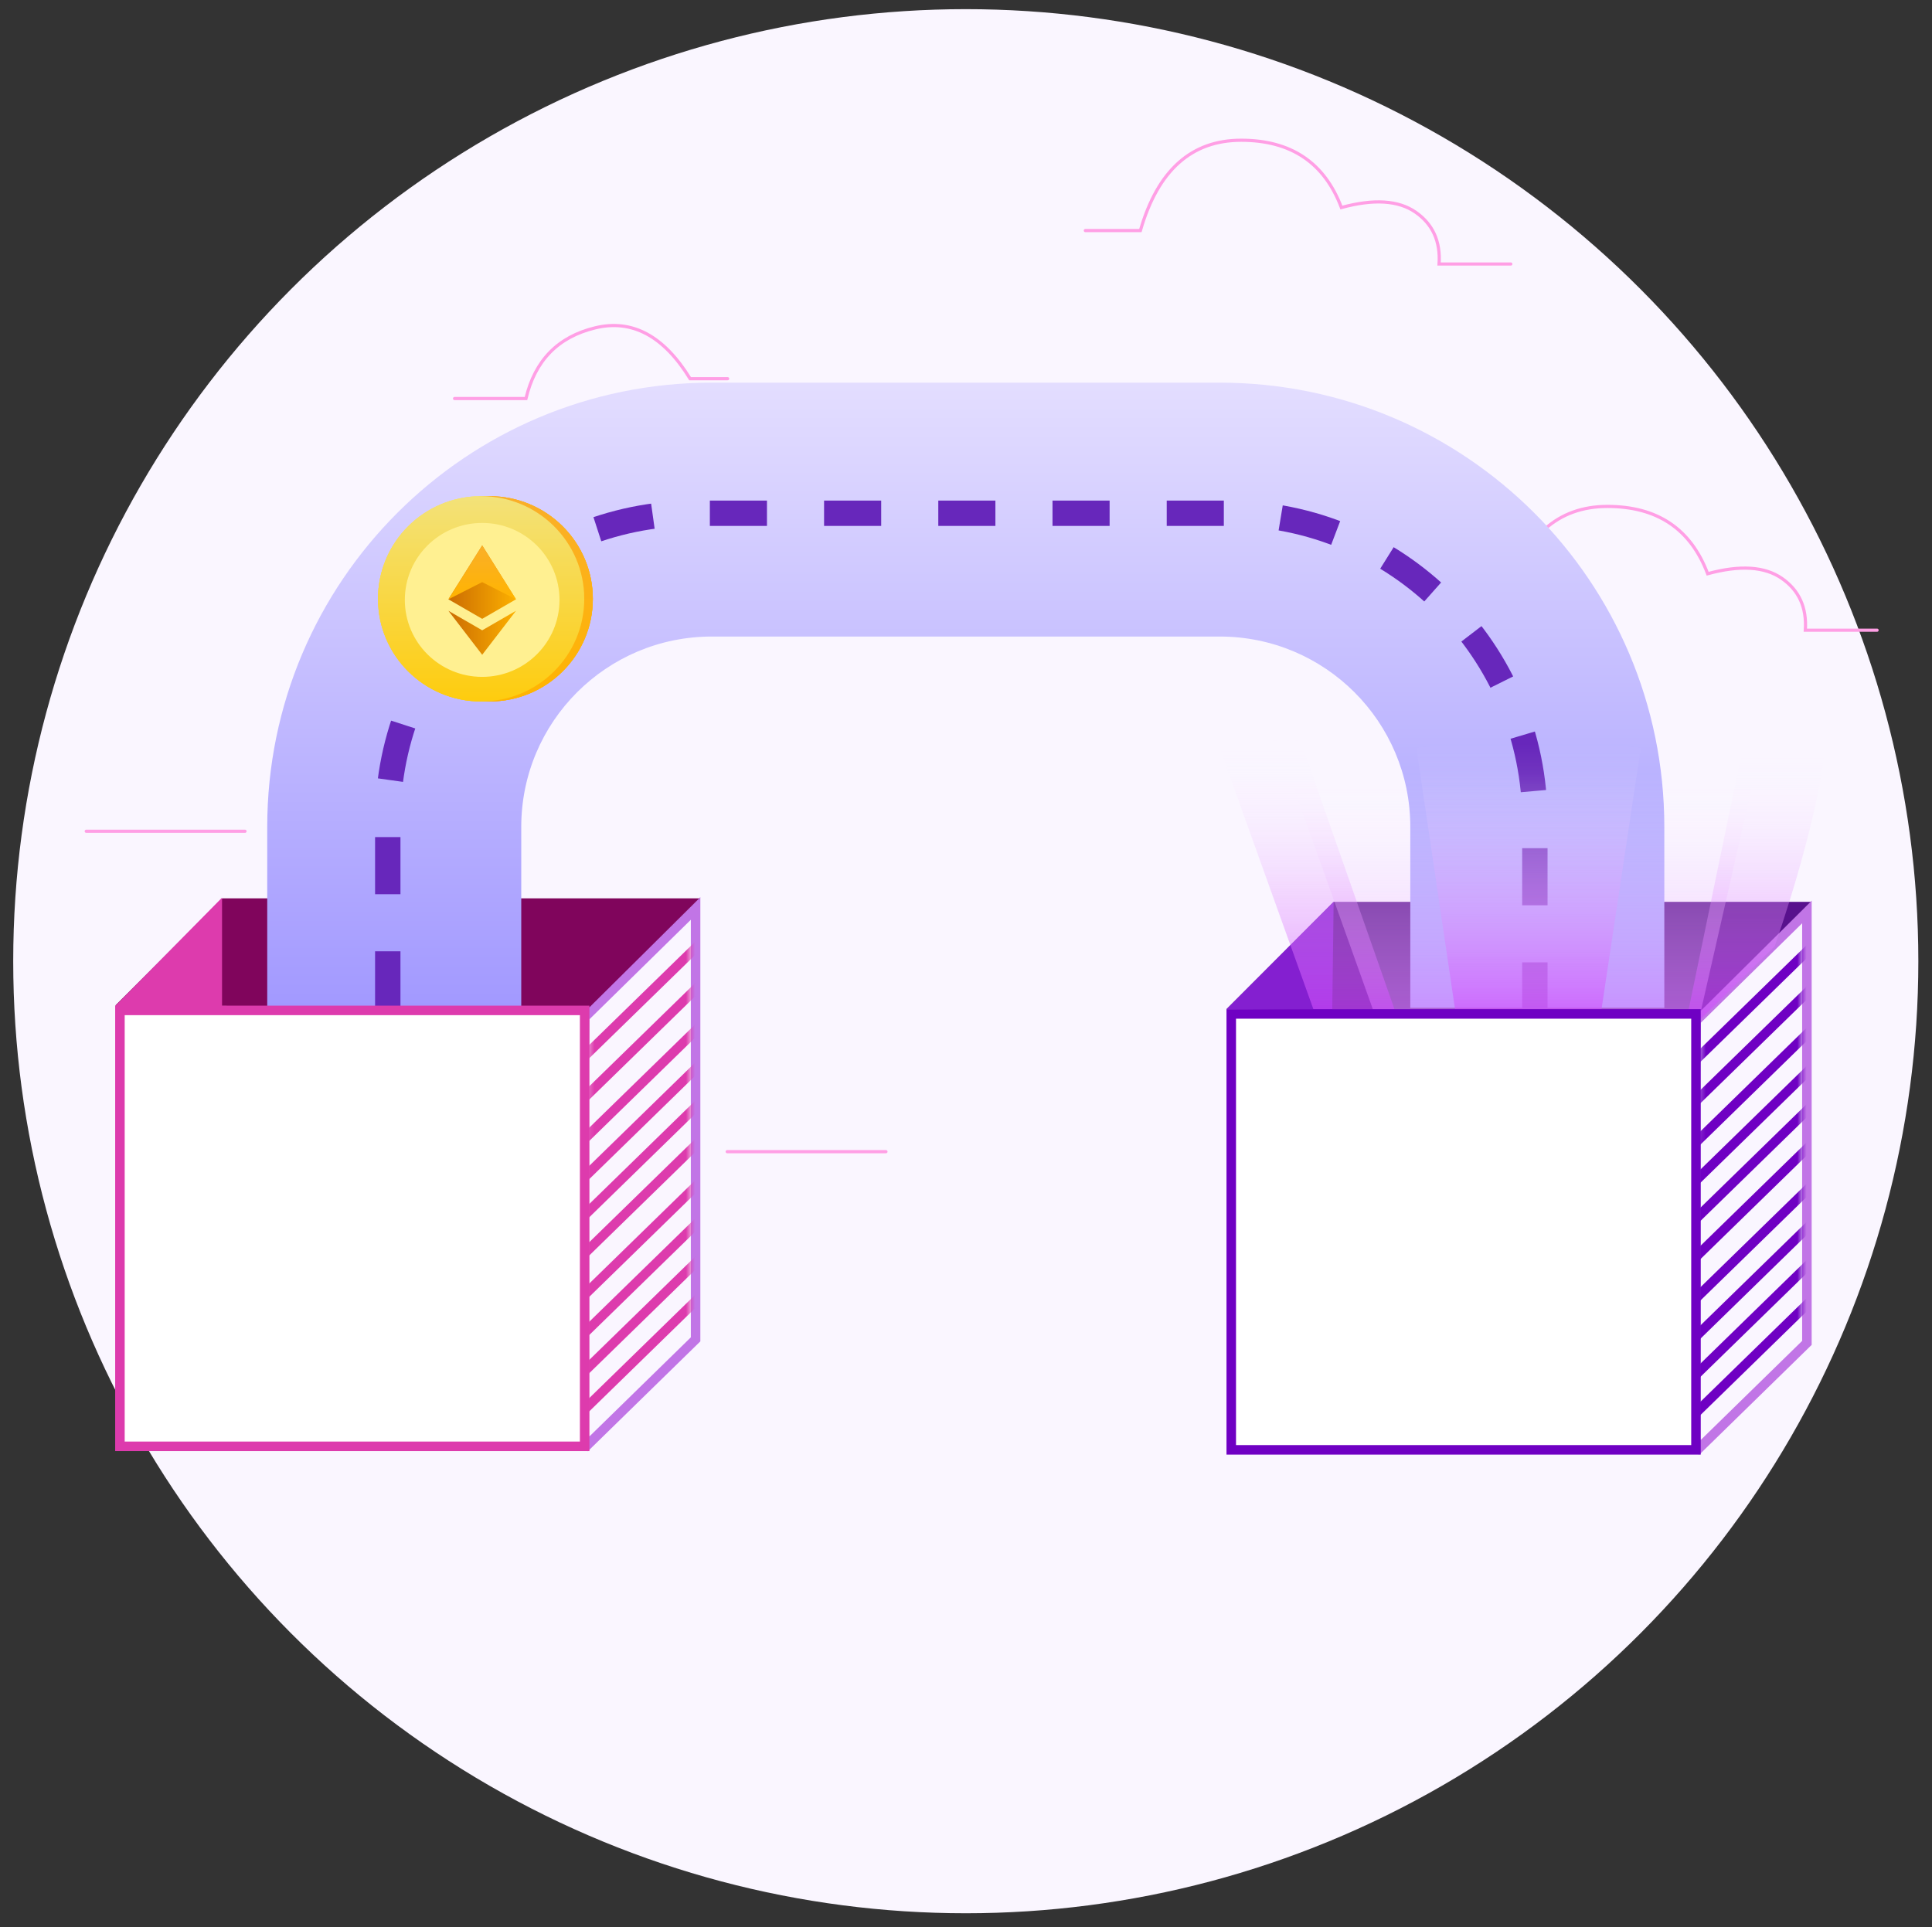 <?xml version="1.0" encoding="UTF-8"?>
<svg width="422px" height="421px" viewBox="0 0 422 421" version="1.1" xmlns="http://www.w3.org/2000/svg" xmlns:xlink="http://www.w3.org/1999/xlink">
    <rect x="0" y="0" width="422" height="421" fill="#333333" stroke="none"/>
    <!-- Generator: Sketch 52.2 (67145) - http://www.bohemiancoding.com/sketch -->
    <defs>
        <polygon id="path-1" points="23.539 0.002 1.39 21.747 0.342 111.283 1.39 112.879 23.539 91.235"></polygon>
        <polygon id="path-3" points="23.539 0.002 1.39 21.747 0.342 111.283 1.39 112.879 23.539 91.235"></polygon>
        <linearGradient x1="50%" y1="-24.263%" x2="50%" y2="100%" id="linearGradient-5">
            <stop stop-color="#F3EEFF" offset="0%"></stop>
            <stop stop-color="#A299FF" offset="100%"></stop>
        </linearGradient>
        <linearGradient x1="50%" y1="0%" x2="50%" y2="100%" id="linearGradient-6">
            <stop stop-color="#FFFFFF" stop-opacity="0" offset="0%"></stop>
            <stop stop-color="#E089FF" stop-opacity="0.63" offset="100%"></stop>
        </linearGradient>
        <linearGradient x1="50%" y1="0%" x2="50%" y2="100%" id="linearGradient-7">
            <stop stop-color="#FFFFFF" stop-opacity="0" offset="0%"></stop>
            <stop stop-color="#CE48FC" stop-opacity="0.63" offset="100%"></stop>
        </linearGradient>
        <linearGradient x1="50%" y1="100%" x2="50%" y2="3.061617e-15%" id="linearGradient-8">
            <stop stop-color="#FFB400" offset="0%"></stop>
            <stop stop-color="#FAAF29" offset="100%"></stop>
        </linearGradient>
        <linearGradient x1="50%" y1="0%" x2="50%" y2="100%" id="linearGradient-9">
            <stop stop-color="#F3E279" offset="0%"></stop>
            <stop stop-color="#FECC0E" offset="100%"></stop>
        </linearGradient>
        <linearGradient x1="105.695%" y1="75.454%" x2="0%" y2="75.454%" id="linearGradient-10">
            <stop stop-color="#FFB400" offset="0%"></stop>
            <stop stop-color="#CB6C02" offset="100%"></stop>
        </linearGradient>
    </defs>
    <g id="Artboard" stroke="none" stroke-width="1" fill="none" fill-rule="evenodd">
        <g id="Illustration" transform="translate(2, 2)">
            <g id="Group-5">
                <ellipse id="Oval-3" fill="#FAF6FF" cx="208.952" cy="207.993" rx="208.065" ry="207.993"></ellipse>
                <path d="M315.065,128.37 L327.092,128.37 C330.891,115.215 338.23,108.638 349.109,108.638 C359.988,108.638 367.284,113.539 370.997,123.34 C378.059,121.412 383.465,121.754 387.214,124.366 C390.964,126.978 392.669,130.748 392.331,135.677 L408,135.677" id="Path-49" stroke="#FF9FE5" stroke-width="0.693" stroke-linecap="round"></path>
                <path d="M235.065,48.37 L247.092,48.37 C250.891,35.215 258.23,28.638 269.109,28.638 C279.988,28.638 287.284,33.539 290.997,43.34 C298.059,41.412 303.465,41.754 307.214,44.366 C310.964,46.978 312.669,50.748 312.331,55.677 L328,55.677" id="Path-49-Copy" stroke="#FF9FE5" stroke-width="0.693" stroke-linecap="round"></path>
                <path d="M156.935,80.733 L148.734,80.733 C142.974,71.363 136.052,67.663 127.97,69.632 C119.889,71.601 114.86,76.745 112.884,85.065 L97.29,85.065" id="Path-71" stroke="#FF9FE5" stroke-width="0.693" stroke-linecap="round"></path>
                <path d="M51.516,179.603 L16.839,179.603" id="Path-72" stroke="#FF9FE5" stroke-width="0.693" stroke-linecap="round"></path>
                <path d="M191.516,249.603 L156.839,249.603" id="Path-72-Copy" stroke="#FF9FE5" stroke-width="0.693" stroke-linecap="round"></path>
            </g>
            <g id="box_unlocked-copy-7" transform="translate(265.9, 194.839)">
                <g id="Rectangle-2-Copy-3" transform="translate(102.198, 4.866)">
                    <mask id="mask-2" fill="white">
                        <use xlink:href="#path-1"></use>
                    </mask>
                    <path stroke="#C175E6" stroke-width="2.079" d="M24.578,-2.475 L24.578,91.673 L1.215,114.504 L-0.702,111.589 L0.356,21.306 L24.578,-2.475 Z"></path>
                    <path d="M-0.221,107.489 L28.948,79.042" id="Path-36" stroke="#6F00C3" stroke-width="2.079" mask="url(#mask-2)"></path>
                    <path d="M-0.221,99.148 L28.948,70.701" id="Path-36-Copy" stroke="#6F00C3" stroke-width="2.079" mask="url(#mask-2)"></path>
                    <path d="M-0.221,90.807 L28.948,62.36" id="Path-36-Copy-3" stroke="#6F00C3" stroke-width="2.079" mask="url(#mask-2)"></path>
                    <path d="M-0.221,82.466 L28.948,54.019" id="Path-36-Copy-2" stroke="#6F00C3" stroke-width="2.079" mask="url(#mask-2)"></path>
                    <path d="M-0.221,73.43 L28.948,44.983" id="Path-36-Copy-7" stroke="#6F00C3" stroke-width="2.079" mask="url(#mask-2)"></path>
                    <path d="M-0.221,65.089 L28.948,36.642" id="Path-36-Copy-6" stroke="#6F00C3" stroke-width="2.079" mask="url(#mask-2)"></path>
                    <path d="M-0.221,56.748 L28.948,28.301" id="Path-36-Copy-5" stroke="#6F00C3" stroke-width="2.079" mask="url(#mask-2)"></path>
                    <path d="M-0.221,48.407 L28.948,19.96" id="Path-36-Copy-4" stroke="#6F00C3" stroke-width="2.079" mask="url(#mask-2)"></path>
                    <path d="M-0.221,39.371 L28.948,10.924" id="Path-36-Copy-9" stroke="#6F00C3" stroke-width="2.079" mask="url(#mask-2)"></path>
                    <path d="M-0.221,30.335 L28.948,1.888" id="Path-36-Copy-8" stroke="#6F00C3" stroke-width="2.079" mask="url(#mask-2)"></path>
                </g>
                <g id="Path-3">
                    <polygon id="Mask" fill="#58118D" points="0.008 23.623 23.431 0.184 127.593 0.184 103.62 23.964"></polygon>
                    <polygon id="Path-82" fill="#841FD0" points="-2.01616501e-12 23.623 23.1 23.715 23.4 0.161"></polygon>
                </g>
            </g>
            <g id="box_unlocked-copy-8" transform="translate(23.158, 194.069)">
                <g id="Rectangle-2-Copy-3" transform="translate(102.198, 4.866)">
                    <mask id="mask-4" fill="white">
                        <use xlink:href="#path-3"></use>
                    </mask>
                    <path stroke="#C175E6" stroke-width="2.079" d="M24.578,-2.475 L24.578,91.673 L1.215,114.504 L-0.702,111.589 L0.356,21.306 L24.578,-2.475 Z"></path>
                    <path d="M-0.221,107.489 L28.948,79.042" id="Path-36" stroke="#DD3BAD" stroke-width="2.079" mask="url(#mask-4)"></path>
                    <path d="M-0.221,99.148 L28.948,70.701" id="Path-36-Copy" stroke="#DD3BAD" stroke-width="2.079" mask="url(#mask-4)"></path>
                    <path d="M-0.221,90.807 L28.948,62.36" id="Path-36-Copy-3" stroke="#DD3BAD" stroke-width="2.079" mask="url(#mask-4)"></path>
                    <path d="M-0.221,82.466 L28.948,54.019" id="Path-36-Copy-2" stroke="#DD3BAD" stroke-width="2.079" mask="url(#mask-4)"></path>
                    <path d="M-0.221,73.43 L28.948,44.983" id="Path-36-Copy-7" stroke="#DD3BAD" stroke-width="2.079" mask="url(#mask-4)"></path>
                    <path d="M-0.221,65.089 L28.948,36.642" id="Path-36-Copy-6" stroke="#DD3BAD" stroke-width="2.079" mask="url(#mask-4)"></path>
                    <path d="M-0.221,56.748 L28.948,28.301" id="Path-36-Copy-5" stroke="#DD3BAD" stroke-width="2.079" mask="url(#mask-4)"></path>
                    <path d="M-0.221,48.407 L28.948,19.96" id="Path-36-Copy-4" stroke="#DD3BAD" stroke-width="2.079" mask="url(#mask-4)"></path>
                    <path d="M-0.221,39.371 L28.948,10.924" id="Path-36-Copy-9" stroke="#DD3BAD" stroke-width="2.079" mask="url(#mask-4)"></path>
                    <path d="M-0.221,30.335 L28.948,1.888" id="Path-36-Copy-8" stroke="#DD3BAD" stroke-width="2.079" mask="url(#mask-4)"></path>
                </g>
                <g id="Path-3">
                    <polygon id="Mask" fill="#80055C" points="0.008 23.623 23.431 0.184 127.593 0.184 103.62 23.964"></polygon>
                    <polygon id="Path-82" fill="#DD3BAD" points="0 23.727 23.342 23.931 23.342 0.039"></polygon>
                </g>
            </g>
            <g id="Group-13" transform="translate(56.371, 81.599)" fill="url(#linearGradient-5)" fill-rule="nonzero">
                <path d="M55.484,136.582 L0,136.582 L0,97.063 C-4.92795768e-15,43.457 43.472,6.77360518e-15 97.097,0 L208.065,0 C261.69,-6.77360518e-15 305.161,43.457 305.161,97.063 L305.161,136.582 L249.677,136.582 L249.677,97.063 C249.677,74.089 231.047,55.465 208.065,55.465 L97.097,55.465 C74.115,55.465 55.484,74.089 55.484,97.063 L55.484,136.582 Z" id="Rectangle-27-Copy-3"></path>
            </g>
            <path id="road-line" d="M82.699,218.302 L82.699,177.351 C82.699,140.226 112.795,110.13 149.92,110.13 L266.033,110.13 C303.158,110.13 333.254,140.226 333.254,177.351 L333.254,218.302" stroke="#6727BB" stroke-width="5.544" stroke-dasharray="12.474"></path>
            <g id="Group" transform="translate(263.9, 158.839)">
                <polygon id="Combined-Shape" fill="url(#linearGradient-6)" points="15.485 7.908 117.485 7.908 104.963 62.908 35.13 62.908"></polygon>
                <path d="M52.403,62.908 C46.456,22.739 43.483,2.638 43.485,2.603 C43.529,1.676 92.485,1.676 92.485,2.603 C92.485,2.638 89.463,22.74 83.42,62.908 L52.403,62.908 Z" id="Combined-Shape-Copy-5" fill="url(#linearGradient-7)"></path>
                <path d="M39.485,61.908 L21.794,61.908 C7.588,22.331 0.485,2.517 0.485,2.464 C0.485,1.542 18.176,0.312 18.219,1.235 C18.221,1.287 25.31,21.511 39.485,61.908 Z" id="Combined-Shape-Copy" fill="url(#linearGradient-7)"></path>
                <path d="M102.485,61.908 C110.581,22.826 114.629,3.268 114.631,3.233 C114.675,2.314 132.485,3.539 132.485,4.458 C132.485,4.51 131.239,18.176 121.751,45.881 L105.473,61.908 L102.485,61.908 Z" id="Combined-Shape-Copy-4" fill="url(#linearGradient-7)"></path>
            </g>
            <g id="coin-1-vert">
                <g id="coin-1-hor">
                    <g id="coin-1" transform="translate(80.568, 106.404)">
                        <ellipse id="Oval-2-Copy-2" fill="url(#linearGradient-8)" cx="24.4" cy="22.421" rx="22.523" ry="22.421"></ellipse>
                        <ellipse id="Oval-2-Copy" fill="url(#linearGradient-9)" cx="22.523" cy="22.421" rx="22.523" ry="22.421"></ellipse>
                        <ellipse id="Oval-2" fill="#FFF091" cx="22.75" cy="22.655" rx="16.892" ry="16.816"></ellipse>
                        <g id="Group-9" transform="translate(15.23, 10.51)">
                            <polygon id="Combined-Shape" fill="url(#linearGradient-10)" points="7.527 16.282 0.143 12.016 7.527 0.242 14.912 12.016"></polygon>
                            <polygon id="Combined-Shape-Copy-3" fill="url(#linearGradient-10)" points="7.527 18.786 0.143 14.52 7.527 24.133 14.912 14.52"></polygon>
                            <polygon id="Combined-Shape-Copy-2" fill="url(#linearGradient-8)" points="7.527 8.262 0.143 12.016 7.527 0.242 14.912 12.016"></polygon>
                        </g>
                    </g>
                </g>
            </g>
            <g id="coin-2-vert">
                <g id="coin-2-hor">
                    <g id="coin-1" transform="translate(80.568, 106.404)">
                        <ellipse id="Oval-2-Copy-2" fill="url(#linearGradient-8)" cx="24.4" cy="22.421" rx="22.523" ry="22.421"></ellipse>
                        <ellipse id="Oval-2-Copy" fill="url(#linearGradient-9)" cx="22.523" cy="22.421" rx="22.523" ry="22.421"></ellipse>
                        <ellipse id="Oval-2" fill="#FFF091" cx="22.75" cy="22.655" rx="16.892" ry="16.816"></ellipse>
                        <g id="Group-9" transform="translate(15.23, 10.51)">
                            <polygon id="Combined-Shape" fill="url(#linearGradient-10)" points="7.527 16.282 0.143 12.016 7.527 0.242 14.912 12.016"></polygon>
                            <polygon id="Combined-Shape-Copy-3" fill="url(#linearGradient-10)" points="7.527 18.786 0.143 14.52 7.527 24.133 14.912 14.52"></polygon>
                            <polygon id="Combined-Shape-Copy-2" fill="url(#linearGradient-8)" points="7.527 8.262 0.143 12.016 7.527 0.242 14.912 12.016"></polygon>
                        </g>
                    </g>
                </g>
            </g>
            <g id="coin-3-vert">
                <g id="coin-3-hor">
                    <g id="coin-1" transform="translate(80.568, 106.404)">
                        <ellipse id="Oval-2-Copy-2" fill="url(#linearGradient-8)" cx="24.4" cy="22.421" rx="22.523" ry="22.421"></ellipse>
                        <ellipse id="Oval-2-Copy" fill="url(#linearGradient-9)" cx="22.523" cy="22.421" rx="22.523" ry="22.421"></ellipse>
                        <ellipse id="Oval-2" fill="#FFF091" cx="22.75" cy="22.655" rx="16.892" ry="16.816"></ellipse>
                        <g id="Group-9" transform="translate(15.23, 10.51)">
                            <polygon id="Combined-Shape" fill="url(#linearGradient-10)" points="7.527 16.282 0.143 12.016 7.527 0.242 14.912 12.016"></polygon>
                            <polygon id="Combined-Shape-Copy-3" fill="url(#linearGradient-10)" points="7.527 18.786 0.143 14.52 7.527 24.133 14.912 14.52"></polygon>
                            <polygon id="Combined-Shape-Copy-2" fill="url(#linearGradient-8)" points="7.527 8.262 0.143 12.016 7.527 0.242 14.912 12.016"></polygon>
                        </g>
                    </g>
                </g>
            </g>
            <rect id="Rectanglepink" stroke="#DD3BAD" stroke-width="2.079" fill="#FFFFFF" x="24.197" y="218.741" width="101.509" height="95.232"></rect>
            <rect id="Rectanglepurple" stroke="#6F00C3" stroke-width="2.079" fill="#FFFFFF" x="266.939" y="219.511" width="101.509" height="95.232"></rect>
        </g>
    </g>

    <style>
        #coin-1-vert {
            -webkit-animation: coin-vert 4s ease-in-out both infinite;
                    animation: coin-vert 4s ease-in-out both infinite;
        }
        #coin-1-hor {
            -webkit-animation: coin-hor 4s ease-in-out both infinite;
                    animation: coin-hor 4s ease-in-out both infinite;
        }

        #coin-2-vert {
            -webkit-animation: coin-vert 4s -1.3s ease-in-out both infinite;
                    animation: coin-vert 4s -1.3s ease-in-out both infinite;
        }
        #coin-2-hor {
            -webkit-animation: coin-hor 4s -1.3s ease-in-out both infinite;
                    animation: coin-hor 4s -1.3s ease-in-out both infinite;
        }

        #coin-3-vert {
            -webkit-animation: coin-vert 4s -2.6s ease-in-out both infinite;
                    animation: coin-vert 4s -2.6s ease-in-out both infinite;
        }
        #coin-3-hor {
            -webkit-animation: coin-hor 4s -2.6s ease-in-out both infinite;
                    animation: coin-hor 4s -2.6s ease-in-out both infinite;
        }

        #road-line {
          -webkit-animation: road-move 3s linear both infinite;
                  animation: road-move 3s linear both infinite;
        }

        @-webkit-keyframes road-move {
          to {
            stroke-dashoffset: 200;
          }
        }

        @keyframes road-move {
          to {
            stroke-dashoffset: 200;
          }
        }

        @-webkit-keyframes coin-vert {
            0% {
                -webkit-transform: translateY(113px);
                        transform: translateY(113px);
            }
            46% {
                -webkit-transform: translateY(-19px);
                        transform: translateY(-19px);
            }
            54% {
                -webkit-transform: translateY(-19px);
                        transform: translateY(-19px);
            }
            100% {
                -webkit-transform: translateY(113px);
                        transform: translateY(113px);   
            }
        }

        @keyframes coin-vert {
            0% {
                -webkit-transform: translateY(113px);
                        transform: translateY(113px);
            }
            46% {
                -webkit-transform: translateY(-19px);
                        transform: translateY(-19px);
            }
            54% {
                -webkit-transform: translateY(-19px);
                        transform: translateY(-19px);
            }
            100% {
                -webkit-transform: translateY(113px);
                        transform: translateY(113px);   
            }
        }

        @-webkit-keyframes coin-hor {
            0% {
                -webkit-transform: translateX(230px);
                        transform: translateX(230px);
            }
            23% {
                -webkit-transform: translateX(230px);
                        transform: translateX(230px);
            }
            77% {
                -webkit-transform: translateX(-20px);
                        transform: translateX(-20px);
            }
            100% {
                -webkit-transform: translateX(-20px);
                        transform: translateX(-20px);   
            }
        }

        @keyframes coin-hor {
            0% {
                -webkit-transform: translateX(230px);
                        transform: translateX(230px);
            }
            23% {
                -webkit-transform: translateX(230px);
                        transform: translateX(230px);
            }
            77% {
                -webkit-transform: translateX(-20px);
                        transform: translateX(-20px);
            }
            100% {
                -webkit-transform: translateX(-20px);
                        transform: translateX(-20px);   
            }
        }
    </style>
</svg>